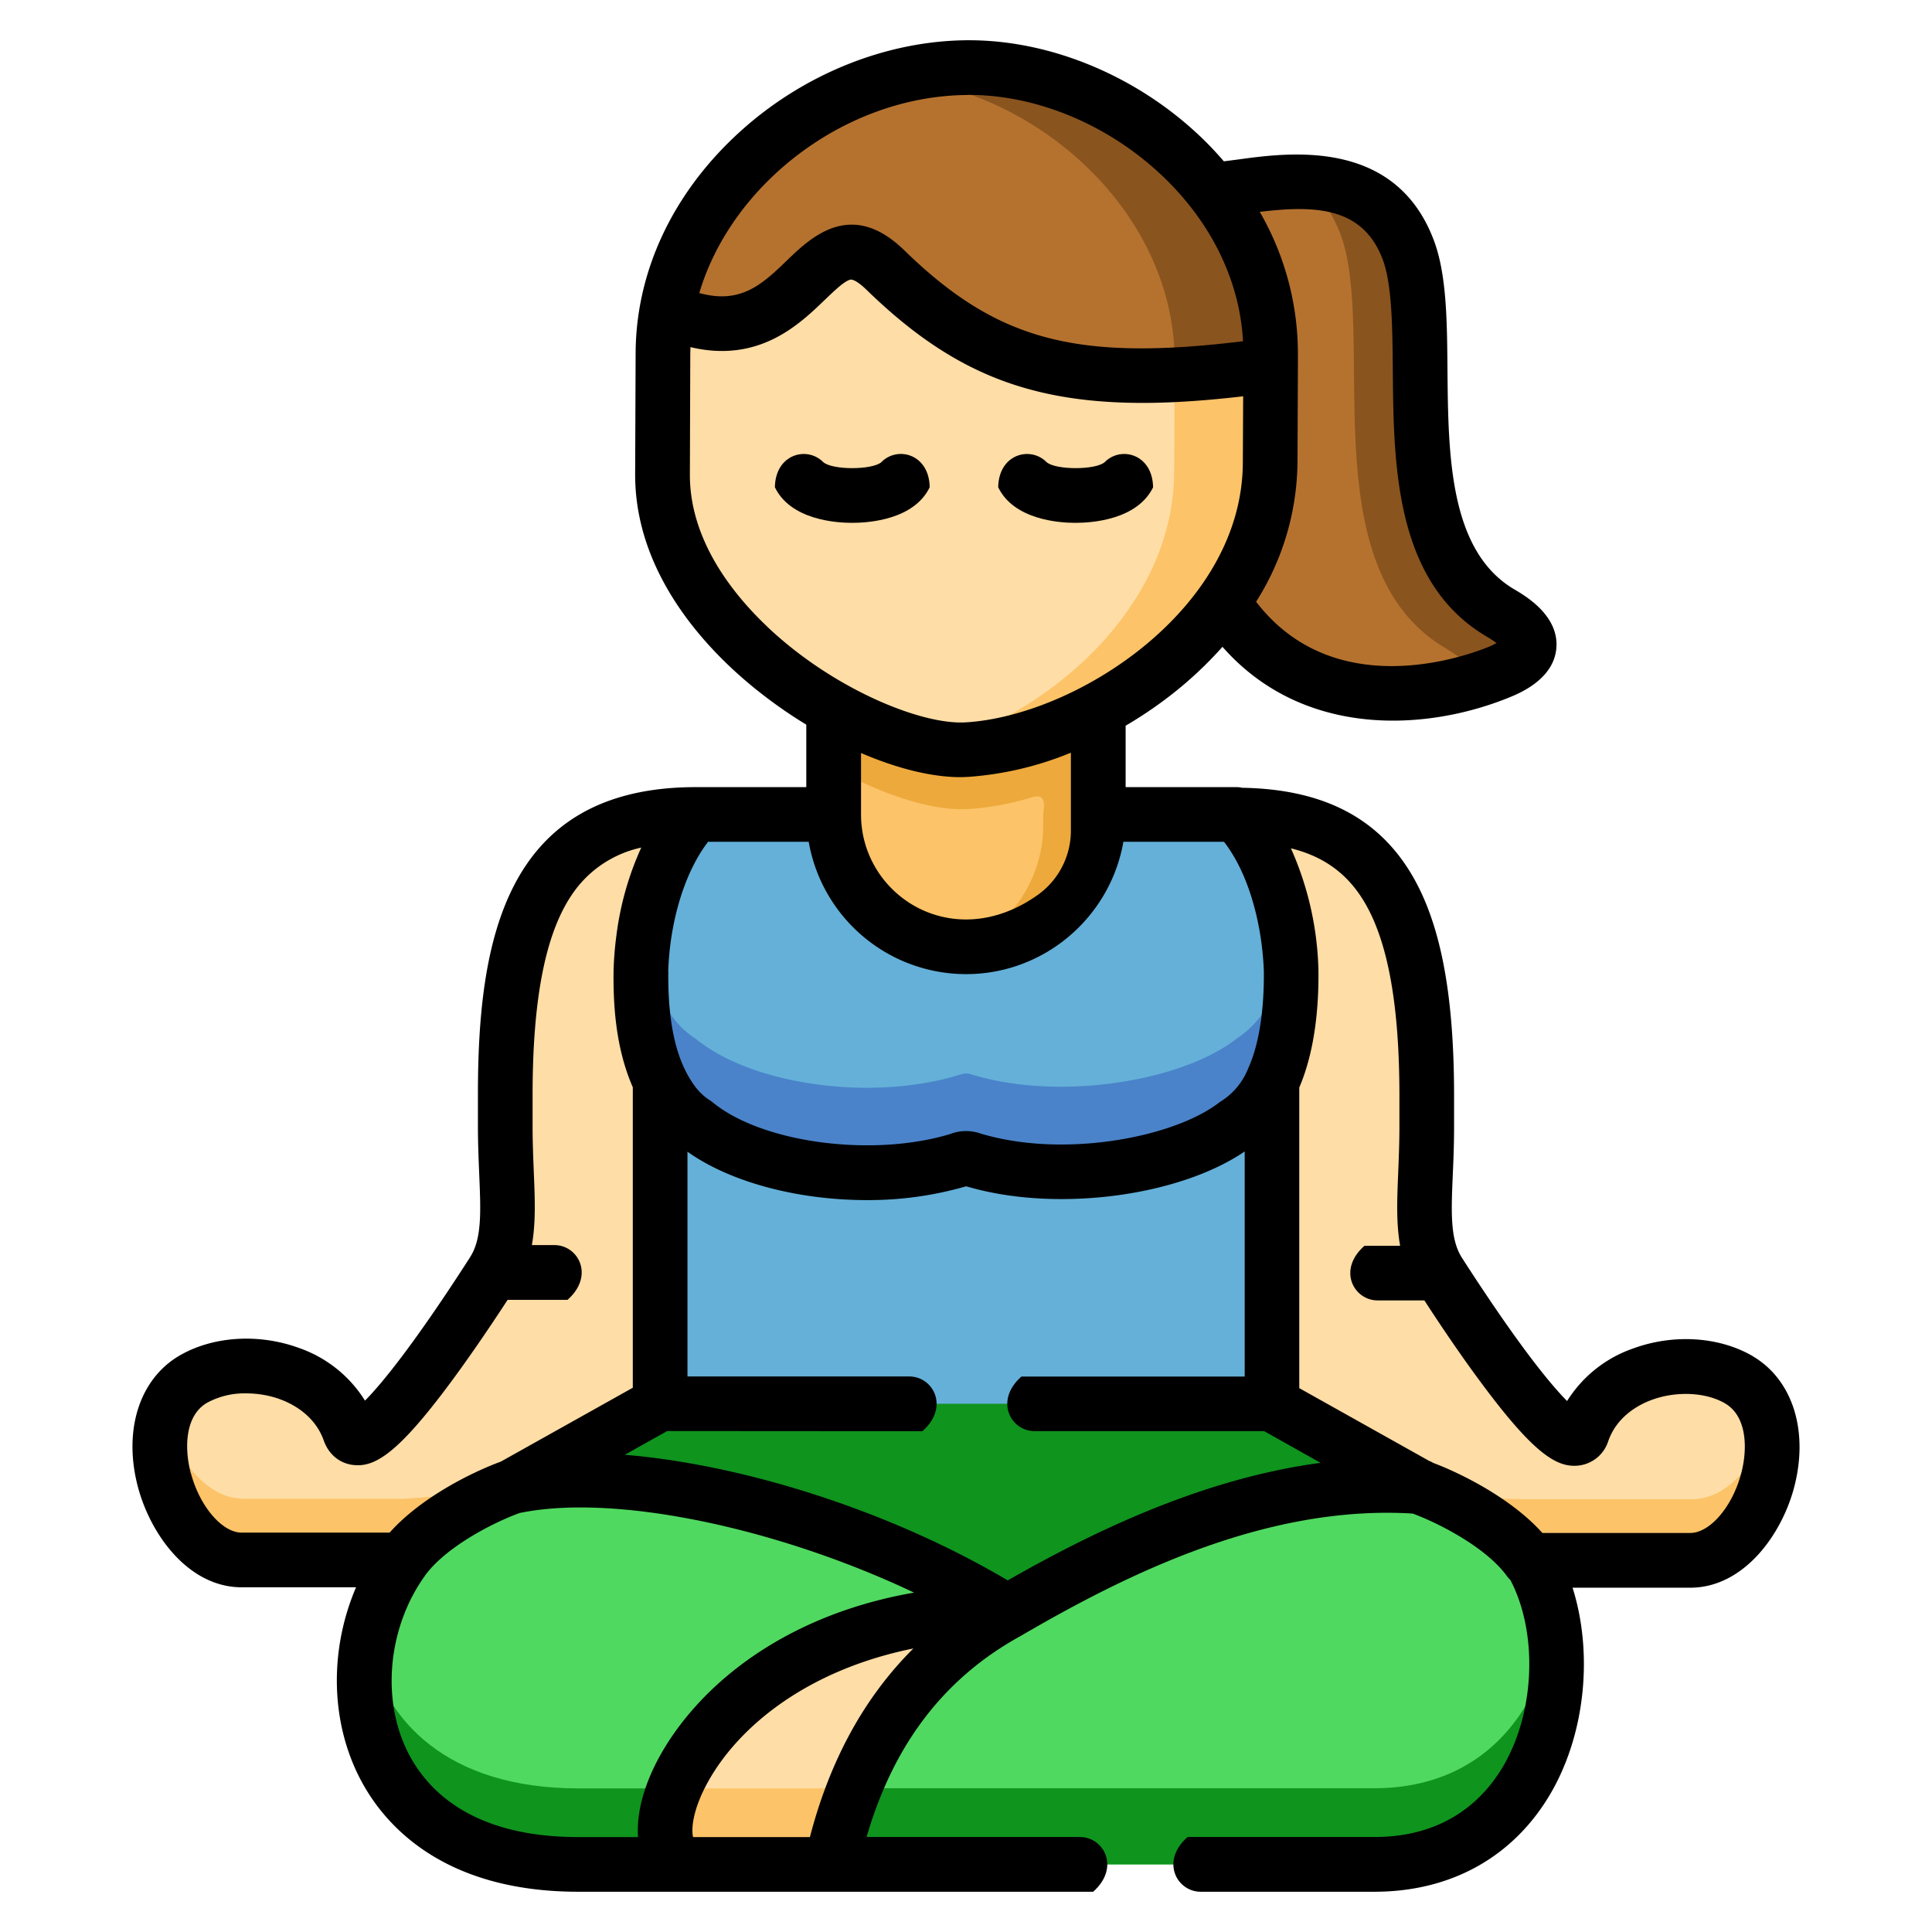 <svg width="24" height="24" fill="none" xmlns="http://www.w3.org/2000/svg">
  <defs/>
  <g fill-rule="evenodd" clip-rule="evenodd">
    <path d="M6.122 15.807c-.162.25-1.596 2.5-1.78 1.976-.278-.792-1.343-1.002-1.944-.648-.851.5-.254 2.243.605 2.243h2l3.197-.237c2.34-2.634 2.446-5.648.44-9.023-1.7.001-2.364 1-2.363 3.486v.386c0 .83.125 1.388-.155 1.817zM18.999 19.383h2c.859 0 1.456-1.741.604-2.243-.601-.353-1.666-.143-1.945.65-.184.523-1.617-1.727-1.779-1.977-.28-.43-.155-.986-.155-1.816v-.387c0-2.488-.662-3.485-2.363-3.486l.002.001c-2.506 3.547-1.838 9.243 3.636 9.258z" fill="#FFDDA6"/>
    <path d="M7.962 12.06c-.005.45.036.954.238 1.371.042.087.09.171.148.249.084.114.18.21.293.279.685.561 2.115.772 3.192.473.204-.057.137-.055.34 0 1.095.294 2.542.033 3.188-.473a1.2 1.2 0 00.44-.521c.2-.423.244-.963.239-1.378-.022-.66-.22-1.456-.68-1.942H8.642c-.349.368-.564.942-.646 1.541-.017.134-.029.268-.033.401z" fill="#64B0D9"/>
    <path d="M8.2 12.486v4.952l4.102 1.595 3.5-1.595v-4.947a1.19 1.19 0 01-.441.52c-.646.508-2.093.768-3.188.474-.204-.053-.136-.056-.34 0-1.077.3-2.507.088-3.192-.474a1.047 1.047 0 01-.293-.278 1.564 1.564 0 01-.148-.247z" fill="#64B0D9"/>
    <path d="M6.364 18.467l6.15 2.837 5.124-2.837-1.837-1.029h-7.6l-1.837 1.029z" fill="#0F941E"/>
    <path d="M7.962 12.06c-.005.45.036.954.238 1.371.1.207.244.405.441.528.685.561 2.115.772 3.192.473.204-.057.137-.055.34 0 1.095.294 2.542.033 3.188-.473a1.2 1.2 0 00.44-.521c.2-.423.244-.963.239-1.378a4.022 4.022 0 00-.036-.416 2.571 2.571 0 01-.203.739 1.199 1.199 0 01-.44.52c-.646.507-2.093.767-3.188.474-.203-.055-.136-.057-.34 0-1.077.299-2.507.088-3.192-.474a1.069 1.069 0 01-.293-.279 1.581 1.581 0 01-.148-.248 2.376 2.376 0 01-.203-.723l-.002.007c-.017.133-.029.267-.033.4z" fill="#4A83C9"/>
    <path d="M12.515 20.026c-3.87 0-4.862 3.134-3.921 3.134h1.735c.321-1.474 1.055-2.511 2.186-3.134z" fill="#FFDDA6"/>
    <path d="M5.003 19.378c-.96 1.34-.583 3.782 2.184 3.782h1.407c-.941 0 .05-3.134 3.92-3.134-1.853-1.152-4.593-1.894-6.15-1.56-.368.132-1.04.472-1.356.904l-.003.004c0 .002 0 .003-.002.004z" fill="#50D960"/>
    <path d="M12.514 20.026c-1.13.623-1.864 1.66-2.185 3.134h6.744c2.2 0 2.68-2.533 1.942-3.782h-.017c-.313-.436-.992-.78-1.36-.911-2.024-.148-3.961.88-5.124 1.56z" fill="#50D960"/>
    <path d="M4.57 20.405c-.241 1.285.467 2.758 2.615 2.758h1.408c-.344 0-.43-.418-.213-.947H7.185c-1.626 0-2.427-.843-2.616-1.811z" fill="#0F941E"/>
    <path d="M8.38 22.216c-.216.53-.131.947.213.947h1.736c.074-.339.17-.654.287-.947H8.38z" fill="#FCC368"/>
    <path d="M10.616 22.213a5.967 5.967 0 00-.287.947h6.744c1.78 0 2.435-1.66 2.227-2.956-.162 1.038-.864 2.01-2.227 2.01h-6.457z" fill="#0F941E"/>
    <path d="M2.05 17.565c-.251.703.267 1.813.953 1.813h2l.002-.004.003-.003c.272-.375.81-.68 1.19-.84l-1.174.087H3.025c-.463 0-.85-.506-.975-1.053zM17.733 18.502c.382.153.978.475 1.266.876h.017c0 .002 0 .004.002.005h1.98c.661 0 1.167-1.028.978-1.732-.142.514-.514.973-.955.973h-2a6.675 6.675 0 01-1.288-.122z" fill="#FCC368"/>
    <path d="M18.642 7.616c-1.492-.877-.734-3.463-1.155-4.532-.48-1.225-1.934-.728-2.432-.728l-.705 2.307.844 2.816c.882 1.39 2.441 1.265 3.409.878.479-.192.555-.438.04-.74z" fill="#B5722F"/>
    <path d="M13.644 10.118v-1.79l-1.639-.643-1.648.631v1.802a1.644 1.644 0 103.287 0z" fill="#FCC368"/>
    <path d="M15.194 7.479c.36-.508.585-1.099.585-1.742l.005-1.2-3.66-2.29-3.839 1.605a3.125 3.125 0 00-.05.538L8.23 5.897c0 1.24 1.057 2.31 2.127 2.908.61.343 1.225.53 1.648.507.517-.03 1.095-.204 1.639-.495.597-.32 1.155-.778 1.55-1.338z" fill="#FFDDA6"/>
    <path d="M10.996 3.351c1.252 1.219 2.369 1.52 4.788 1.185V4.39c.003-.76-.279-1.46-.73-2.033-.73-.927-1.902-1.524-3.038-1.516-1.719.01-3.421 1.322-3.73 3.012 1.688.772 1.793-1.393 2.71-.5z" fill="#B5722F"/>
    <path d="M15.785 4.389c.002-.76-.28-1.46-.73-2.033-.73-.927-1.902-1.524-3.038-1.516a3.61 3.61 0 00-.918.126c1.046.081 2.092.654 2.763 1.507.293.372.514.797.633 1.256a3.153 3.153 0 01.098.776l-.002.149c.362-.017.757-.056 1.194-.118V4.39z" fill="#8A541E"/>
    <path d="M15.78 5.737l.004-1.2c-.436.06-.831.1-1.193.117l-.002.805-.003.395c0 .643-.225 1.234-.585 1.742-.165.234-.358.45-.572.648a4.844 4.844 0 01-1.818 1.039c.143.025.275.035.394.029.517-.03 1.095-.204 1.639-.495.597-.32 1.155-.778 1.55-1.338.36-.508.585-1.099.585-1.742z" fill="#FCC368"/>
    <path d="M18.642 7.616c-1.492-.877-.734-3.463-1.155-4.532-.254-.65-.784-.815-1.298-.828.184.144.342.347.454.63.479 1.22-.386 4.169 1.316 5.168.24.141.367.271.398.39.085-.026.167-.056.246-.087.479-.192.555-.438.04-.74z" fill="#8A541E"/>
    <path d="M13.644 9.565v-.748c-.544.291-1.122.466-1.639.495-.423.023-1.038-.164-1.648-.507v.73l.017.01c.61.341 1.225.53 1.648.505.257-.014.53-.065.804-.147.195-.059.135.159.134.215v.13c0 .68-.411 1.263-.998 1.512a1.644 1.644 0 001.682-1.642v-.553z" fill="#EDA93B"/>
  </g>
  <path d="M21.774 16.847c-.415-.243-.984-.28-1.486-.096a1.576 1.576 0 00-.821.653c-.193-.194-.58-.655-1.281-1.74l-.023-.036c-.15-.23-.136-.567-.116-1.035.008-.177.016-.378.016-.596v-.387c0-1.347-.191-2.257-.602-2.865-.425-.63-1.09-.943-2.03-.959a.329.329 0 00-.071-.008h-1.377v-.763c.256-.15.502-.323.73-.517.172-.147.33-.302.473-.463.587.668 1.363.917 2.119.917.503 0 .999-.11 1.424-.28.142-.057.575-.231.605-.626.03-.4-.384-.643-.52-.723-.813-.477-.823-1.673-.833-2.728-.005-.621-.01-1.208-.179-1.635-.487-1.244-1.797-1.065-2.427-.978l-.172.022a4.177 4.177 0 00-.22-.238C14.186.972 13.087.5 12.038.5h-.024c-1.007.007-2.037.422-2.826 1.14-.83.755-1.289 1.732-1.292 2.749L7.89 5.897c0 1.049.639 1.874 1.175 2.382.289.273.614.518.951.723v.776H8.64c-2.383.002-2.704 1.935-2.703 3.825v.387c0 .218.009.42.016.597.02.468.034.806-.116 1.034l-.001.002-.014.022c-.653 1.015-1.067 1.532-1.288 1.754a1.575 1.575 0 00-.822-.655c-.503-.183-1.072-.145-1.486.098-.5.294-.7.94-.509 1.643.162.594.633 1.233 1.286 1.233h1.42c-.32.746-.324 1.614.024 2.326.265.544.974 1.456 2.739 1.456h6.393c.34-.3.133-.68-.164-.68h-2.65c.336-1.154.963-1.973 1.911-2.496h.002l.004-.003.003-.002c1.314-.766 3.05-1.628 4.865-1.517.347.129.924.433 1.172.78a.353.353 0 00.041.046c.338.647.309 1.614-.078 2.292-.235.411-.705.9-1.612.9h-2.32c-.341.3-.134.68.163.68h2.157c.962 0 1.744-.442 2.202-1.243.424-.744.513-1.732.26-2.534h1.462c.653 0 1.124-.638 1.286-1.23.191-.705-.008-1.35-.51-1.646zm-9.256 2.785c-1.448-.858-3.274-1.438-4.757-1.56l.527-.295 3.007.002h.163c.341-.3.134-.68-.163-.68H8.54v-2.792c.544.386 1.387.601 2.228.601a4.366 4.366 0 001.229-.17l.005-.001.084.023c1.1.296 2.575.09 3.376-.456V17.1h-2.773c-.34.299-.133.678.163.678h2.852l.701.394c-1.49.198-2.867.878-3.886 1.46zm3.13-17c.693-.084 1.273-.06 1.523.576.121.31.126.836.131 1.393.01 1.174.024 2.636 1.168 3.308.053.031.092.058.121.08a1.188 1.188 0 01-.115.053c-.322.129-1.915.68-2.872-.567a3.29 3.29 0 00.514-1.737l.005-1.18V4.39a3.516 3.516 0 00-.475-1.76zm-3.63-1.453h.02c.873 0 1.793.398 2.465 1.068.57.568.9 1.27.938 1.992-2.09.255-3.064-.017-4.208-1.13-.66-.643-1.161-.16-1.46.129-.302.29-.568.545-1.086.402.4-1.35 1.81-2.45 3.331-2.46zM9.533 7.786C9.093 7.37 8.57 6.704 8.57 5.9l.005-1.508.002-.08c.849.202 1.35-.28 1.666-.584.118-.113.239-.23.315-.253.055-.016.168.088.201.12 1.016.989 1.965 1.41 3.436 1.41.378 0 .791-.029 1.248-.082l-.004.815c0 1.83-2.078 3.16-3.453 3.236a.867.867 0 01-.053.001c-.561 0-1.61-.44-2.4-1.188zm3.77 1.564v.967a.98.98 0 01-.41.799c-1.054.75-2.197.007-2.197-.998v-.764c.442.19.873.3 1.235.3.031 0 .062-.002.092-.003a4.091 4.091 0 001.28-.301zm-5.002 2.717a3.61 3.61 0 01.03-.362c.069-.505.236-.95.465-1.248h1.25A1.986 1.986 0 0012 12.101c.978 0 1.793-.712 1.955-1.644h1.25c.338.436.478 1.103.495 1.61.003.33-.025.833-.195 1.206a.855.855 0 01-.354.418c-.533.42-1.852.692-2.89.413l-.072-.02a.544.544 0 00-.384.003l-.062.018c-.977.271-2.317.077-2.906-.425a.689.689 0 01-.214-.2c-.223-.307-.328-.77-.321-1.413zm-5.929 6.24c-.082-.303-.08-.716.198-.88a.976.976 0 01.489-.118c.14 0 .286.024.42.073.155.057.432.199.543.513.06.17.195.283.363.303.264.032.546-.126 1.21-1.021.215-.29.454-.636.711-1.03h.744c.34-.3.133-.68-.163-.68h-.28c.05-.277.038-.58.024-.908-.007-.18-.015-.365-.015-.569v-.387c0-1.187.158-2 .485-2.484a1.39 1.39 0 01.865-.59 3.767 3.767 0 00-.308 1.086 4.23 4.23 0 00-.036.436v.005c-.005.39.019.919.219 1.403.006.016.012.031.02.047v3.733l-1.64.918c-.358.131-.992.445-1.381.882H3.003c-.242 0-.519-.322-.63-.732zm2.685 3.44c-.323-.662-.23-1.542.22-2.17v-.001c.253-.352.834-.656 1.178-.781 1.183-.245 3.202.184 4.9.989-1.092.19-1.835.631-2.3 1.016-.688.568-1.132 1.329-1.132 1.938 0 .029 0 .056.003.083h-.74c-1.326 0-1.89-.584-2.13-1.075zm5.004 1.074H8.61c-.023-.081-.015-.328.187-.69.375-.674 1.218-1.384 2.549-1.653-.607.604-1.037 1.387-1.285 2.343zm11.566-4.508c-.111.41-.388.73-.63.73H19.16c-.378-.422-.99-.732-1.355-.87a.32.32 0 00-.051-.025l-1.614-.904V13.51c.194-.455.243-.996.238-1.452v-.008a3.94 3.94 0 00-.342-1.512c.382.095.659.286.862.587.327.485.486 1.298.486 2.486v.387c0 .204-.008.389-.015.568-.014.33-.026.631.024.91h-.443c-.34.298-.133.678.163.678h.581c.151.233.43.655.724 1.048.655.88.934 1.034 1.197 1.003a.439.439 0 00.363-.302c.11-.315.387-.457.543-.514.307-.112.673-.094.909.045.278.163.28.576.197.88z" fill="#000"/>
  <path d="M10.95 5.74c-.112.1-.612.101-.724 0-.2-.202-.594-.1-.6.313.194.403.755.442.958.442h.002c.207 0 .768-.039.963-.442-.006-.413-.399-.516-.6-.313zM13.356 6.495h.004c.209 0 .766-.039.964-.441-.006-.413-.399-.517-.6-.314-.11.1-.611.101-.724 0-.2-.202-.594-.1-.6.313.194.402.753.442.956.442z" fill="#000"/>
</svg>
